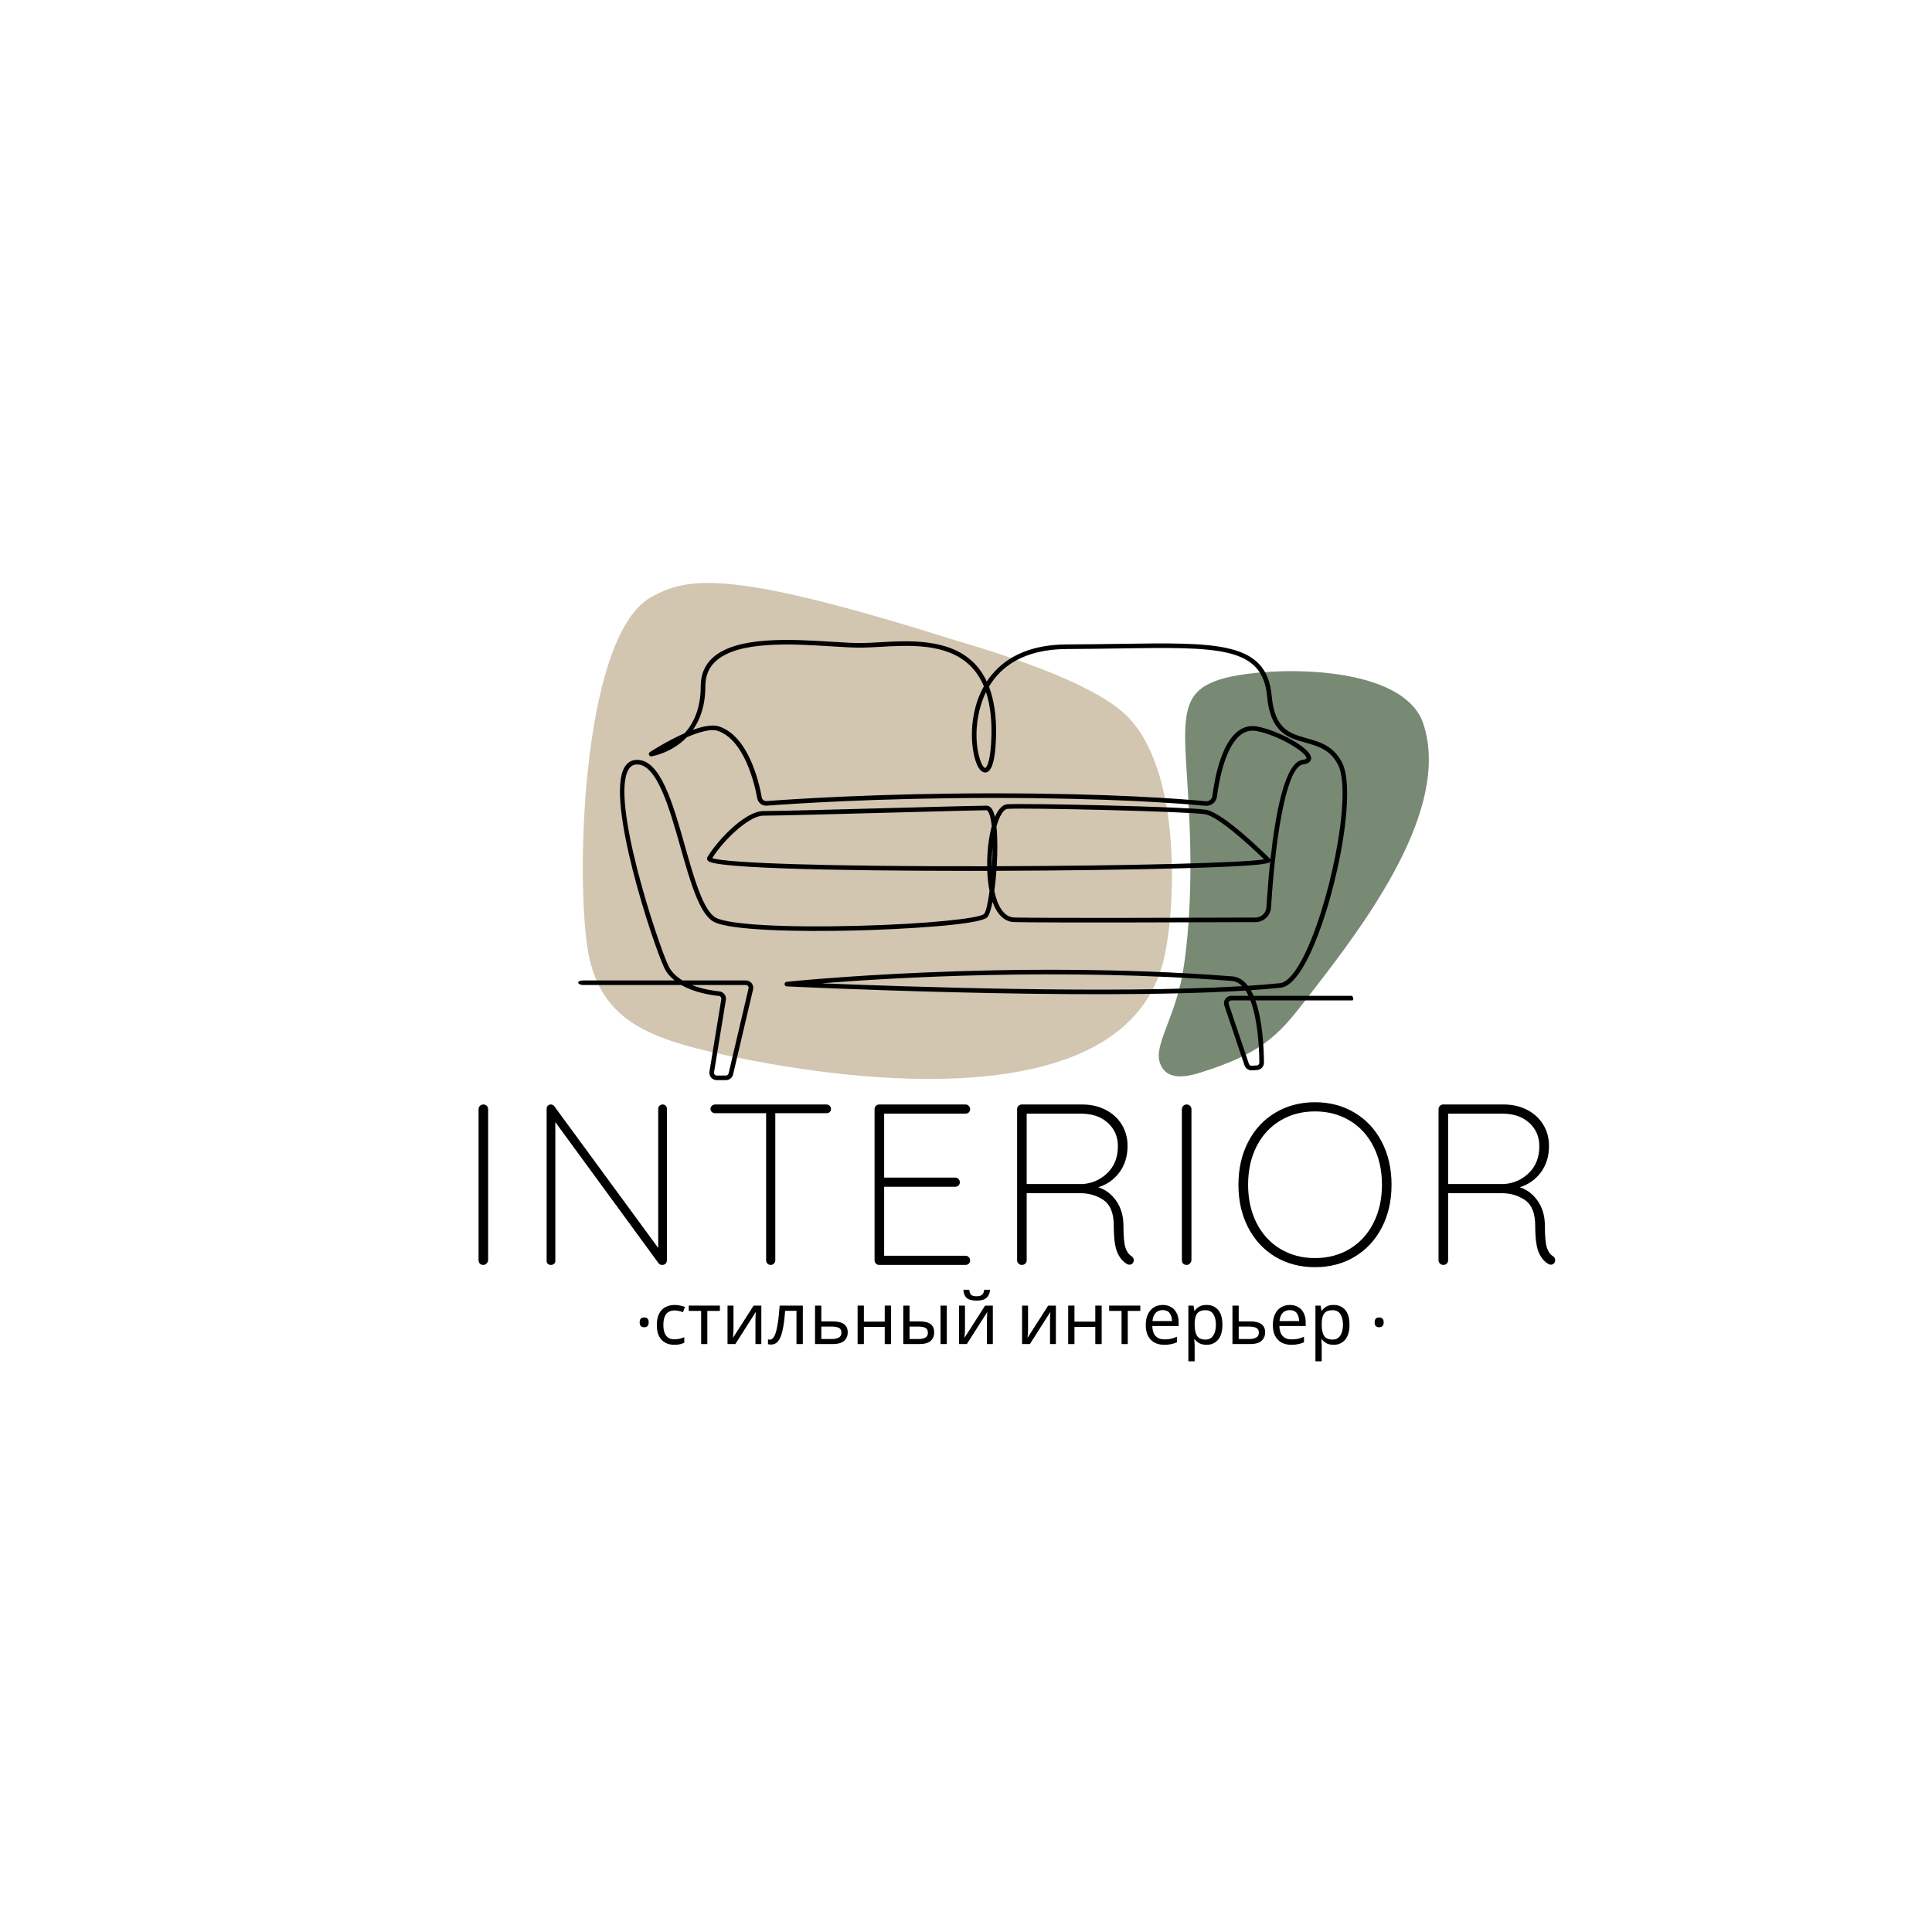 <svg xmlns="http://www.w3.org/2000/svg" xmlns:xlink="http://www.w3.org/1999/xlink" width="500" zoomAndPan="magnify" viewBox="0 0 375 375" height="500" preserveAspectRatio="xMidYMid meet" version="1.0"><defs><g/><clipPath id="05e9c06218"><path d="M 224 130 L 278 130 L 278 209 L 224 209 Z M 224 130 " clip-rule="nonzero"/></clipPath><clipPath id="1b8cac331f"><path d="M 224.43 210.016 L 221.363 130.574 L 280.566 128.285 L 283.637 207.727 Z M 224.43 210.016 " clip-rule="nonzero"/></clipPath><clipPath id="1e3c0784f2"><path d="M 224.43 210.016 L 221.363 130.574 L 280.566 128.285 L 283.637 207.727 Z M 224.43 210.016 " clip-rule="nonzero"/></clipPath><clipPath id="878a2ee49d"><path d="M 112 124 L 263 124 L 263 209.656 L 112 209.656 Z M 112 124 " clip-rule="nonzero"/></clipPath></defs><g clip-path="url(#05e9c06218)"><g clip-path="url(#1b8cac331f)"><g clip-path="url(#1e3c0784f2)"><path fill="#788a74" d="M 231.059 167.199 C 231.141 182.07 229.246 191.02 229.035 191.285 C 227.441 198.191 224.16 203.059 225.066 206.066 C 225.715 208.219 227.461 209.887 232.676 208.285 C 246.211 204.141 248.891 199.918 254.605 192.57 C 265.238 178.898 281.676 156.992 276.273 140.508 C 272.902 130.199 252.613 129.371 241.918 130.824 C 225.32 133.086 230.91 139.848 231.059 167.199 Z M 231.059 167.199 " fill-opacity="1" fill-rule="nonzero"/></g></g></g><path fill="#d2c6b1" d="M 114.457 186.25 C 117.473 198.98 127.402 202.09 143.652 205.387 C 171.703 211.07 217.738 214.82 225.594 187.371 C 228.168 178.379 230.012 148.484 217.789 138.105 C 209.324 130.914 188.645 125.309 183.539 123.699 C 141.672 110.578 133.461 111.914 126.332 115.934 C 112.48 123.746 111.551 173.984 114.457 186.25 Z M 114.457 186.25 " fill-opacity="1" fill-rule="nonzero"/><g clip-path="url(#878a2ee49d)"><path fill="#000001" d="M 191.383 134.332 C 189.805 137.531 189.551 140.805 189.539 142.465 C 189.516 146.547 190.691 149.043 191.215 149.051 C 191.441 149.051 192.309 148 192.434 142.832 C 192.516 139.531 192.164 136.695 191.383 134.332 Z M 193.41 160.414 C 193.637 162.57 193.629 165.383 193.465 168.133 C 219.395 168.055 241.562 167.477 245.352 166.797 C 242.035 163.547 236.332 158.473 233.93 158.051 C 230.816 157.504 199.367 156.754 195.566 157 C 194.805 157.051 194 158.34 193.41 160.414 Z M 192.664 164.488 C 192.547 165.629 192.488 166.852 192.504 168.133 C 192.512 168.133 192.52 168.133 192.531 168.133 C 192.605 166.914 192.652 165.676 192.664 164.488 Z M 138.246 166.551 C 140.836 167.566 161.93 168.203 191.609 168.137 C 191.578 165.41 191.891 162.586 192.5 160.359 C 192.395 159.355 192.227 158.52 191.996 157.938 C 191.828 157.516 191.633 157.266 191.469 157.266 C 190.211 157.266 182.918 157.461 174.477 157.688 C 163.453 157.984 150.961 158.32 148.137 158.32 C 145.512 158.32 140.664 162.758 138.246 166.551 Z M 193 172.949 C 193.609 175.801 194.824 178.031 196.875 178.086 C 202.832 178.234 234.211 178.129 243.688 178.094 C 244.809 178.09 245.738 177.215 245.809 176.105 C 245.977 173.453 246.219 170.34 246.555 167.16 C 246.535 167.211 246.508 167.258 246.469 167.301 C 246.238 167.574 245.801 168.078 229.113 168.539 C 219.395 168.809 206.41 168.984 193.406 169.023 C 193.305 170.398 193.168 171.738 193 172.949 Z M 159.484 190.859 C 175.445 191.516 216.121 192.918 241.09 191.414 C 240.516 190.82 239.855 190.461 239.102 190.402 C 205.754 187.812 173.148 189.777 159.484 190.859 Z M 239.004 194.184 C 238.832 194.184 238.672 194.266 238.566 194.406 C 238.465 194.547 238.438 194.723 238.496 194.891 L 242.414 206.5 C 242.492 206.73 242.723 206.883 242.961 206.867 L 243.934 206.801 C 244.219 206.781 244.441 206.547 244.438 206.262 C 244.402 201.883 243.895 197.293 242.707 194.184 Z M 134.301 191.195 C 136.301 191.984 138.402 192.301 139.621 192.426 C 140.012 192.465 140.371 192.664 140.613 192.973 C 140.852 193.285 140.953 193.684 140.891 194.074 L 138.594 208.141 C 138.566 208.297 138.613 208.449 138.715 208.574 C 138.82 208.695 138.965 208.762 139.125 208.762 L 140.895 208.762 C 141.148 208.762 141.363 208.59 141.422 208.348 L 145.293 191.852 C 145.332 191.691 145.293 191.527 145.191 191.398 C 145.086 191.27 144.934 191.195 144.77 191.195 Z M 113.293 190.301 L 130.93 190.301 C 130.082 189.621 129.367 188.789 128.891 187.773 C 126.766 183.23 117.453 155.254 121.219 148.922 C 121.742 148.039 122.484 147.559 123.434 147.496 C 128.137 147.172 130.578 155.848 132.949 164.227 C 134.703 170.422 136.516 176.824 138.973 178.137 C 141.453 179.461 152.195 180.078 166.352 179.707 C 180.449 179.34 190.113 178.23 190.984 177.414 C 191.363 177.059 191.758 175.297 192.07 172.949 C 191.836 171.789 191.688 170.477 191.629 169.027 C 178.105 169.055 140.02 168.969 137.52 167.168 C 137.18 166.922 137.172 166.578 137.316 166.344 C 139.602 162.621 144.82 157.43 148.137 157.43 C 150.949 157.43 163.434 157.094 174.449 156.797 C 182.898 156.57 190.199 156.375 191.469 156.375 C 192.043 156.375 192.504 156.789 192.832 157.609 C 192.938 157.879 193.035 158.199 193.117 158.559 C 193.742 157.109 194.547 156.172 195.508 156.109 C 199.324 155.863 230.949 156.621 234.086 157.172 C 237.457 157.762 245.531 165.707 246.441 166.613 C 246.52 166.691 246.57 166.785 246.586 166.887 C 247.59 157.641 249.438 147.938 252.785 147.5 C 253.34 147.426 253.59 147.281 253.59 147.164 C 253.609 146.039 247.898 142.547 243.75 141.875 C 242.695 141.707 241.758 141.938 240.883 142.586 C 237.762 144.902 236.578 151.762 236.215 154.602 C 236.07 155.723 235.07 156.512 233.938 156.406 C 229.137 155.945 215.516 154.879 192.758 154.879 C 170.305 154.879 153.473 156.023 148.852 156.379 C 147.941 156.445 147.137 155.828 146.977 154.938 C 146.504 152.324 144.555 143.66 139.32 141.859 C 137.988 141.402 135.664 142.082 133.309 143.105 C 130.309 146.211 126.508 146.793 126.441 146.801 C 126.234 146.832 126.035 146.711 125.961 146.516 C 125.887 146.32 125.957 146.102 126.133 145.988 C 126.359 145.84 129.516 143.785 132.887 142.312 C 134.617 140.41 136.012 137.527 136.012 133.176 C 136.012 130.957 136.77 129.125 138.266 127.73 C 142.902 123.402 153.68 124.078 161.547 124.57 C 163.68 124.703 165.523 124.816 166.973 124.816 C 168.051 124.816 169.312 124.746 170.645 124.668 C 176.309 124.34 184.066 123.891 188.867 128.504 C 189.949 129.543 190.84 130.805 191.531 132.281 C 191.801 131.879 192.09 131.477 192.41 131.086 C 195.625 127.121 200.574 125.102 207.121 125.082 C 210.793 125.07 214.258 125.016 217.312 124.973 C 236.336 124.68 245.887 124.535 246.836 135.066 C 247.418 141.547 250.301 142.352 253.637 143.289 C 256.172 144 258.793 144.734 260.492 148 C 263.613 153.98 258.805 176.918 253.43 186.809 C 251.746 189.906 250.105 191.562 248.555 191.719 C 246.766 191.902 244.836 192.062 242.789 192.199 C 242.98 192.539 243.164 192.906 243.332 193.289 L 262.387 193.289 C 262.398 193.289 262.41 193.293 262.418 193.293 C 262.516 193.297 262.977 194.227 262.371 194.184 L 243.68 194.184 C 245.055 198.035 245.312 203.32 245.336 206.254 C 245.344 207.012 244.754 207.641 243.996 207.691 L 243.02 207.754 C 242.371 207.793 241.773 207.398 241.562 206.785 L 237.645 195.172 C 237.496 194.73 237.566 194.262 237.84 193.887 C 238.113 193.508 238.539 193.289 239.004 193.289 L 242.328 193.289 C 242.152 192.918 241.965 192.574 241.762 192.266 C 210.395 194.234 153.328 191.488 152.711 191.457 C 152.477 191.445 152.293 191.258 152.285 191.023 C 152.277 190.793 152.453 190.594 152.688 190.57 C 153.109 190.523 195.508 186.121 239.172 189.512 C 240.426 189.609 241.426 190.293 242.223 191.344 C 244.449 191.199 246.539 191.027 248.465 190.832 C 249.316 190.746 250.73 189.902 252.641 186.383 C 257.848 176.801 262.633 154.039 259.695 148.41 C 258.172 145.488 255.852 144.836 253.395 144.145 C 250.043 143.207 246.578 142.238 245.941 135.148 C 245.066 125.441 236.371 125.574 217.328 125.863 C 214.266 125.91 210.801 125.961 207.125 125.973 C 198.652 126 194.242 129.441 191.957 133.277 C 192.961 135.887 193.426 139.09 193.332 142.855 C 193.219 147.578 192.5 149.961 191.203 149.941 C 189.594 149.918 188.621 146.039 188.645 142.461 C 188.656 140.363 189.008 136.684 190.965 133.215 C 190.285 131.594 189.379 130.234 188.246 129.145 C 183.723 124.805 176.5 125.223 170.695 125.559 C 169.352 125.637 168.078 125.711 166.973 125.711 C 165.492 125.711 163.641 125.594 161.492 125.461 C 153.785 124.977 143.23 124.32 138.879 128.383 C 137.555 129.617 136.91 131.188 136.91 133.176 C 136.91 136.938 135.898 139.676 134.5 141.664 C 136.457 140.953 138.34 140.578 139.617 141.016 C 145.152 142.922 147.227 151.277 147.859 154.781 C 147.941 155.219 148.336 155.52 148.781 155.488 C 153.414 155.137 170.273 153.988 192.758 153.988 C 215.555 153.988 229.211 155.059 234.023 155.52 C 234.676 155.578 235.242 155.129 235.324 154.488 C 235.793 150.82 237.07 144.305 240.344 141.875 C 241.41 141.082 242.605 140.789 243.895 140.996 C 247.602 141.594 254.52 145.082 254.488 147.18 C 254.48 147.637 254.199 148.215 252.902 148.383 C 250.141 148.742 247.766 159.387 246.703 176.16 C 246.605 177.738 245.281 178.98 243.691 178.984 C 234.211 179.02 202.82 179.125 196.852 178.977 C 194.992 178.93 193.547 177.535 192.648 175.055 C 192.344 176.594 191.984 177.703 191.602 178.062 C 189.973 179.59 174.387 180.391 166.375 180.598 C 154.996 180.895 141.711 180.613 138.547 178.922 C 135.754 177.43 133.973 171.133 132.086 164.469 C 129.918 156.805 127.465 148.117 123.492 148.387 C 122.852 148.43 122.359 148.754 121.992 149.375 C 118.453 155.328 127.688 183.086 129.707 187.395 C 130.289 188.645 131.301 189.59 132.48 190.301 L 144.77 190.301 C 145.211 190.301 145.621 190.5 145.895 190.844 C 146.168 191.188 146.27 191.629 146.168 192.055 L 142.293 208.551 C 142.141 209.199 141.566 209.652 140.895 209.652 L 139.125 209.652 C 138.703 209.652 138.305 209.469 138.031 209.152 C 137.758 208.832 137.641 208.41 137.707 207.996 L 140.004 193.93 C 140.027 193.781 139.992 193.637 139.898 193.516 C 139.809 193.398 139.676 193.328 139.531 193.312 C 137.898 193.145 134.785 192.648 132.246 191.195 L 113.293 191.195 C 112.043 191.195 111.707 190.301 113.293 190.301 " fill-opacity="1" fill-rule="nonzero"/></g><g fill="#000001" fill-opacity="1"><g transform="translate(123.331, 260.884)"><g><path d="M 1.703 -3.266 C 1.117 -3.266 0.828 -3.582 0.828 -4.219 C 0.828 -4.852 1.117 -5.172 1.703 -5.172 C 2.285 -5.172 2.578 -4.852 2.578 -4.219 C 2.578 -3.582 2.285 -3.266 1.703 -3.266 Z M 1.703 -3.266 "/></g></g></g><g fill="#000001" fill-opacity="1"><g transform="translate(126.725, 260.884)"><g><path d="M 4.172 0.141 C 3.504 0.141 2.914 0.004 2.406 -0.266 C 1.895 -0.535 1.492 -0.953 1.203 -1.516 C 0.91 -2.078 0.766 -2.801 0.766 -3.688 C 0.766 -4.602 0.914 -5.348 1.219 -5.922 C 1.52 -6.504 1.93 -6.926 2.453 -7.188 C 2.984 -7.457 3.586 -7.594 4.266 -7.594 C 4.629 -7.594 4.988 -7.551 5.344 -7.469 C 5.707 -7.395 6 -7.305 6.219 -7.203 L 5.844 -6.188 C 5.625 -6.27 5.363 -6.348 5.062 -6.422 C 4.77 -6.492 4.492 -6.531 4.234 -6.531 C 2.766 -6.531 2.031 -5.586 2.031 -3.703 C 2.031 -2.805 2.207 -2.117 2.562 -1.641 C 2.926 -1.16 3.457 -0.922 4.156 -0.922 C 4.562 -0.922 4.922 -0.961 5.234 -1.047 C 5.547 -1.129 5.832 -1.227 6.094 -1.344 L 6.094 -0.266 C 5.844 -0.129 5.566 -0.031 5.266 0.031 C 4.961 0.102 4.598 0.141 4.172 0.141 Z M 4.172 0.141 "/></g></g></g><g fill="#000001" fill-opacity="1"><g transform="translate(133.403, 260.884)"><g><path d="M 6.328 -6.438 L 3.891 -6.438 L 3.891 0 L 2.688 0 L 2.688 -6.438 L 0.281 -6.438 L 0.281 -7.469 L 6.328 -7.469 Z M 6.328 -6.438 "/></g></g></g><g fill="#000001" fill-opacity="1"><g transform="translate(140.025, 260.884)"><g><path d="M 2.344 -7.469 L 2.344 -2.906 C 2.344 -2.789 2.336 -2.625 2.328 -2.406 C 2.316 -2.188 2.301 -1.961 2.281 -1.734 C 2.27 -1.504 2.258 -1.332 2.25 -1.219 L 6.25 -7.469 L 7.75 -7.469 L 7.75 0 L 6.609 0 L 6.609 -4.406 C 6.609 -4.551 6.609 -4.742 6.609 -4.984 C 6.617 -5.223 6.629 -5.461 6.641 -5.703 C 6.648 -5.941 6.66 -6.117 6.672 -6.234 L 2.703 0 L 1.188 0 L 1.188 -7.469 Z M 2.344 -7.469 "/></g></g></g><g fill="#000001" fill-opacity="1"><g transform="translate(148.97, 260.884)"><g><path d="M 6.859 0 L 5.625 0 L 5.625 -6.453 L 3.422 -6.453 C 3.305 -4.879 3.141 -3.613 2.922 -2.656 C 2.711 -1.695 2.426 -1 2.062 -0.562 C 1.707 -0.125 1.266 0.094 0.734 0.094 C 0.617 0.094 0.5 0.086 0.375 0.078 C 0.258 0.066 0.164 0.039 0.094 0 L 0.094 -0.922 C 0.156 -0.898 0.219 -0.883 0.281 -0.875 C 0.344 -0.863 0.406 -0.859 0.469 -0.859 C 0.969 -0.859 1.367 -1.391 1.672 -2.453 C 1.973 -3.523 2.203 -5.195 2.359 -7.469 L 6.859 -7.469 Z M 6.859 0 "/></g></g></g><g fill="#000001" fill-opacity="1"><g transform="translate(157.01, 260.884)"><g><path d="M 2.406 -4.406 L 4.625 -4.406 C 6.562 -4.406 7.531 -3.695 7.531 -2.281 C 7.531 -1.582 7.289 -1.023 6.812 -0.609 C 6.344 -0.203 5.594 0 4.562 0 L 1.188 0 L 1.188 -7.469 L 2.406 -7.469 Z M 6.312 -2.219 C 6.312 -2.664 6.148 -2.973 5.828 -3.141 C 5.504 -3.305 5.055 -3.391 4.484 -3.391 L 2.406 -3.391 L 2.406 -0.984 L 4.516 -0.984 C 5.035 -0.984 5.461 -1.078 5.797 -1.266 C 6.141 -1.453 6.312 -1.77 6.312 -2.219 Z M 6.312 -2.219 "/></g></g></g><g fill="#000001" fill-opacity="1"><g transform="translate(165.273, 260.884)"><g><path d="M 2.406 -7.469 L 2.406 -4.359 L 6.453 -4.359 L 6.453 -7.469 L 7.688 -7.469 L 7.688 0 L 6.453 0 L 6.453 -3.328 L 2.406 -3.328 L 2.406 0 L 1.188 0 L 1.188 -7.469 Z M 2.406 -7.469 "/></g></g></g><g fill="#000001" fill-opacity="1"><g transform="translate(174.135, 260.884)"><g><path d="M 1.188 0 L 1.188 -7.469 L 2.406 -7.469 L 2.406 -4.406 L 4.344 -4.406 C 5.312 -4.406 6.023 -4.227 6.484 -3.875 C 6.953 -3.52 7.188 -2.988 7.188 -2.281 C 7.188 -1.582 6.957 -1.023 6.5 -0.609 C 6.039 -0.203 5.301 0 4.281 0 Z M 8.422 0 L 8.422 -7.469 L 9.641 -7.469 L 9.641 0 Z M 2.406 -0.984 L 4.172 -0.984 C 4.703 -0.984 5.133 -1.07 5.469 -1.25 C 5.801 -1.438 5.969 -1.758 5.969 -2.219 C 5.969 -2.664 5.812 -2.973 5.5 -3.141 C 5.195 -3.305 4.758 -3.391 4.188 -3.391 L 2.406 -3.391 Z M 2.406 -0.984 "/></g></g></g><g fill="#000001" fill-opacity="1"><g transform="translate(184.958, 260.884)"><g><path d="M 2.344 -7.469 L 2.344 -2.906 C 2.344 -2.789 2.336 -2.625 2.328 -2.406 C 2.316 -2.188 2.301 -1.961 2.281 -1.734 C 2.27 -1.504 2.258 -1.332 2.25 -1.219 L 6.25 -7.469 L 7.75 -7.469 L 7.75 0 L 6.609 0 L 6.609 -4.406 C 6.609 -4.551 6.609 -4.742 6.609 -4.984 C 6.617 -5.223 6.629 -5.461 6.641 -5.703 C 6.648 -5.941 6.66 -6.117 6.672 -6.234 L 2.703 0 L 1.188 0 L 1.188 -7.469 Z M 7.219 -10.547 C 7.156 -9.859 6.922 -9.332 6.516 -8.969 C 6.117 -8.613 5.477 -8.438 4.594 -8.438 C 3.688 -8.438 3.039 -8.613 2.656 -8.969 C 2.281 -9.32 2.07 -9.848 2.031 -10.547 L 3.172 -10.547 C 3.223 -10.047 3.352 -9.707 3.562 -9.531 C 3.77 -9.363 4.125 -9.281 4.625 -9.281 C 5.051 -9.281 5.383 -9.367 5.625 -9.547 C 5.875 -9.734 6.02 -10.066 6.062 -10.547 Z M 7.219 -10.547 "/></g></g></g><g fill="#000001" fill-opacity="1"><g transform="translate(193.903, 260.884)"><g/></g></g><g fill="#000001" fill-opacity="1"><g transform="translate(197.2, 260.884)"><g><path d="M 2.344 -7.469 L 2.344 -2.906 C 2.344 -2.789 2.336 -2.625 2.328 -2.406 C 2.316 -2.188 2.301 -1.961 2.281 -1.734 C 2.27 -1.504 2.258 -1.332 2.25 -1.219 L 6.25 -7.469 L 7.75 -7.469 L 7.75 0 L 6.609 0 L 6.609 -4.406 C 6.609 -4.551 6.609 -4.742 6.609 -4.984 C 6.617 -5.223 6.629 -5.461 6.641 -5.703 C 6.648 -5.941 6.66 -6.117 6.672 -6.234 L 2.703 0 L 1.188 0 L 1.188 -7.469 Z M 2.344 -7.469 "/></g></g></g><g fill="#000001" fill-opacity="1"><g transform="translate(206.145, 260.884)"><g><path d="M 2.406 -7.469 L 2.406 -4.359 L 6.453 -4.359 L 6.453 -7.469 L 7.688 -7.469 L 7.688 0 L 6.453 0 L 6.453 -3.328 L 2.406 -3.328 L 2.406 0 L 1.188 0 L 1.188 -7.469 Z M 2.406 -7.469 "/></g></g></g><g fill="#000001" fill-opacity="1"><g transform="translate(215.006, 260.884)"><g><path d="M 6.328 -6.438 L 3.891 -6.438 L 3.891 0 L 2.688 0 L 2.688 -6.438 L 0.281 -6.438 L 0.281 -7.469 L 6.328 -7.469 Z M 6.328 -6.438 "/></g></g></g><g fill="#000001" fill-opacity="1"><g transform="translate(221.628, 260.884)"><g><path d="M 4.062 -7.594 C 4.695 -7.594 5.242 -7.453 5.703 -7.172 C 6.172 -6.898 6.523 -6.508 6.766 -6 C 7.016 -5.5 7.141 -4.91 7.141 -4.234 L 7.141 -3.5 L 2.031 -3.5 C 2.051 -2.656 2.266 -2.008 2.672 -1.562 C 3.086 -1.125 3.664 -0.906 4.406 -0.906 C 4.883 -0.906 5.305 -0.945 5.672 -1.031 C 6.035 -1.125 6.414 -1.254 6.812 -1.422 L 6.812 -0.344 C 6.426 -0.176 6.047 -0.055 5.672 0.016 C 5.305 0.098 4.867 0.141 4.359 0.141 C 3.641 0.141 3.008 0 2.469 -0.281 C 1.938 -0.57 1.52 -1 1.219 -1.562 C 0.914 -2.133 0.766 -2.836 0.766 -3.672 C 0.766 -4.492 0.898 -5.195 1.172 -5.781 C 1.453 -6.363 1.836 -6.812 2.328 -7.125 C 2.828 -7.438 3.406 -7.594 4.062 -7.594 Z M 4.047 -6.594 C 3.461 -6.594 3 -6.406 2.656 -6.031 C 2.32 -5.656 2.125 -5.133 2.062 -4.469 L 5.859 -4.469 C 5.848 -5.102 5.695 -5.613 5.406 -6 C 5.125 -6.395 4.672 -6.594 4.047 -6.594 Z M 4.047 -6.594 "/></g></g></g><g fill="#000001" fill-opacity="1"><g transform="translate(229.474, 260.884)"><g><path d="M 4.734 -7.594 C 5.648 -7.594 6.391 -7.273 6.953 -6.641 C 7.516 -6.004 7.797 -5.039 7.797 -3.75 C 7.797 -2.477 7.516 -1.508 6.953 -0.844 C 6.391 -0.188 5.645 0.141 4.719 0.141 C 4.145 0.141 3.672 0.035 3.297 -0.172 C 2.922 -0.391 2.625 -0.648 2.406 -0.953 L 2.328 -0.953 C 2.336 -0.785 2.352 -0.582 2.375 -0.344 C 2.395 -0.102 2.406 0.102 2.406 0.281 L 2.406 3.344 L 1.188 3.344 L 1.188 -7.469 L 2.188 -7.469 L 2.359 -6.453 L 2.406 -6.453 C 2.633 -6.773 2.926 -7.047 3.281 -7.266 C 3.645 -7.484 4.129 -7.594 4.734 -7.594 Z M 4.516 -6.578 C 3.754 -6.578 3.211 -6.363 2.891 -5.938 C 2.578 -5.508 2.414 -4.859 2.406 -3.984 L 2.406 -3.75 C 2.406 -2.82 2.555 -2.109 2.859 -1.609 C 3.16 -1.117 3.719 -0.875 4.531 -0.875 C 4.977 -0.875 5.348 -0.992 5.641 -1.234 C 5.941 -1.484 6.164 -1.828 6.312 -2.266 C 6.457 -2.703 6.531 -3.203 6.531 -3.766 C 6.531 -4.617 6.363 -5.301 6.031 -5.812 C 5.707 -6.32 5.203 -6.578 4.516 -6.578 Z M 4.516 -6.578 "/></g></g></g><g fill="#000001" fill-opacity="1"><g transform="translate(238.029, 260.884)"><g><path d="M 2.406 -4.406 L 4.625 -4.406 C 6.562 -4.406 7.531 -3.695 7.531 -2.281 C 7.531 -1.582 7.289 -1.023 6.812 -0.609 C 6.344 -0.203 5.594 0 4.562 0 L 1.188 0 L 1.188 -7.469 L 2.406 -7.469 Z M 6.312 -2.219 C 6.312 -2.664 6.148 -2.973 5.828 -3.141 C 5.504 -3.305 5.055 -3.391 4.484 -3.391 L 2.406 -3.391 L 2.406 -0.984 L 4.516 -0.984 C 5.035 -0.984 5.461 -1.078 5.797 -1.266 C 6.141 -1.453 6.312 -1.77 6.312 -2.219 Z M 6.312 -2.219 "/></g></g></g><g fill="#000001" fill-opacity="1"><g transform="translate(246.293, 260.884)"><g><path d="M 4.062 -7.594 C 4.695 -7.594 5.242 -7.453 5.703 -7.172 C 6.172 -6.898 6.523 -6.508 6.766 -6 C 7.016 -5.5 7.141 -4.91 7.141 -4.234 L 7.141 -3.5 L 2.031 -3.5 C 2.051 -2.656 2.266 -2.008 2.672 -1.562 C 3.086 -1.125 3.664 -0.906 4.406 -0.906 C 4.883 -0.906 5.305 -0.945 5.672 -1.031 C 6.035 -1.125 6.414 -1.254 6.812 -1.422 L 6.812 -0.344 C 6.426 -0.176 6.047 -0.055 5.672 0.016 C 5.305 0.098 4.867 0.141 4.359 0.141 C 3.641 0.141 3.008 0 2.469 -0.281 C 1.938 -0.57 1.52 -1 1.219 -1.562 C 0.914 -2.133 0.766 -2.836 0.766 -3.672 C 0.766 -4.492 0.898 -5.195 1.172 -5.781 C 1.453 -6.363 1.836 -6.812 2.328 -7.125 C 2.828 -7.438 3.406 -7.594 4.062 -7.594 Z M 4.047 -6.594 C 3.461 -6.594 3 -6.406 2.656 -6.031 C 2.32 -5.656 2.125 -5.133 2.062 -4.469 L 5.859 -4.469 C 5.848 -5.102 5.695 -5.613 5.406 -6 C 5.125 -6.395 4.672 -6.594 4.047 -6.594 Z M 4.047 -6.594 "/></g></g></g><g fill="#000001" fill-opacity="1"><g transform="translate(254.138, 260.884)"><g><path d="M 4.734 -7.594 C 5.648 -7.594 6.391 -7.273 6.953 -6.641 C 7.516 -6.004 7.797 -5.039 7.797 -3.75 C 7.797 -2.477 7.516 -1.508 6.953 -0.844 C 6.391 -0.188 5.645 0.141 4.719 0.141 C 4.145 0.141 3.672 0.035 3.297 -0.172 C 2.922 -0.391 2.625 -0.648 2.406 -0.953 L 2.328 -0.953 C 2.336 -0.785 2.352 -0.582 2.375 -0.344 C 2.395 -0.102 2.406 0.102 2.406 0.281 L 2.406 3.344 L 1.188 3.344 L 1.188 -7.469 L 2.188 -7.469 L 2.359 -6.453 L 2.406 -6.453 C 2.633 -6.773 2.926 -7.047 3.281 -7.266 C 3.645 -7.484 4.129 -7.594 4.734 -7.594 Z M 4.516 -6.578 C 3.754 -6.578 3.211 -6.363 2.891 -5.938 C 2.578 -5.508 2.414 -4.859 2.406 -3.984 L 2.406 -3.75 C 2.406 -2.82 2.555 -2.109 2.859 -1.609 C 3.16 -1.117 3.719 -0.875 4.531 -0.875 C 4.977 -0.875 5.348 -0.992 5.641 -1.234 C 5.941 -1.484 6.164 -1.828 6.312 -2.266 C 6.457 -2.703 6.531 -3.203 6.531 -3.766 C 6.531 -4.617 6.363 -5.301 6.031 -5.812 C 5.707 -6.32 5.203 -6.578 4.516 -6.578 Z M 4.516 -6.578 "/></g></g></g><g fill="#000001" fill-opacity="1"><g transform="translate(262.694, 260.884)"><g/></g></g><g fill="#000001" fill-opacity="1"><g transform="translate(265.991, 260.884)"><g><path d="M 1.703 -3.266 C 1.117 -3.266 0.828 -3.582 0.828 -4.219 C 0.828 -4.852 1.117 -5.172 1.703 -5.172 C 2.285 -5.172 2.578 -4.852 2.578 -4.219 C 2.578 -3.582 2.285 -3.266 1.703 -3.266 Z M 1.703 -3.266 "/></g></g></g><g fill="#000000" fill-opacity="1"><g transform="translate(88.437, 245.521)"><g><path d="M 6.312 -0.938 C 6.281 -0.664 6.176 -0.441 6 -0.266 C 5.82 -0.086 5.613 0 5.375 0 C 5.082 0 4.852 -0.086 4.688 -0.266 C 4.531 -0.441 4.453 -0.664 4.453 -0.938 L 4.453 -30.203 C 4.453 -30.473 4.539 -30.695 4.719 -30.875 C 4.895 -31.051 5.113 -31.141 5.375 -31.141 C 5.645 -31.141 5.867 -31.051 6.047 -30.875 C 6.223 -30.695 6.312 -30.473 6.312 -30.203 Z M 6.312 -0.938 "/></g></g></g><g fill="#000000" fill-opacity="1"><g transform="translate(101.648, 245.521)"><g><path d="M 26.953 -31.141 C 27.223 -31.141 27.43 -31.055 27.578 -30.891 C 27.723 -30.734 27.797 -30.535 27.797 -30.297 L 27.797 -0.984 C 27.797 -0.648 27.707 -0.398 27.531 -0.234 C 27.352 -0.078 27.133 0 26.875 0 C 26.57 0 26.332 -0.117 26.156 -0.359 L 6.141 -27.719 L 6.141 -0.75 C 6.141 -0.539 6.055 -0.363 5.891 -0.219 C 5.734 -0.07 5.535 0 5.297 0 C 5.023 0 4.816 -0.07 4.672 -0.219 C 4.523 -0.363 4.453 -0.539 4.453 -0.75 L 4.453 -30.25 C 4.453 -30.539 4.531 -30.758 4.688 -30.906 C 4.852 -31.062 5.039 -31.141 5.25 -31.141 C 5.52 -31.141 5.742 -31.035 5.922 -30.828 L 26.109 -3.297 L 26.109 -30.297 C 26.109 -30.535 26.191 -30.734 26.359 -30.891 C 26.523 -31.055 26.723 -31.141 26.953 -31.141 Z M 26.953 -31.141 "/></g></g></g><g fill="#000000" fill-opacity="1"><g transform="translate(136.343, 245.521)"><g><path d="M 24.062 -31.141 C 24.301 -31.141 24.508 -31.055 24.688 -30.891 C 24.863 -30.734 24.953 -30.535 24.953 -30.297 C 24.953 -30.023 24.867 -29.816 24.703 -29.672 C 24.547 -29.523 24.332 -29.453 24.062 -29.453 L 14.141 -29.453 L 14.141 -0.891 C 14.141 -0.648 14.051 -0.441 13.875 -0.266 C 13.695 -0.086 13.488 0 13.25 0 C 12.988 0 12.773 -0.086 12.609 -0.266 C 12.441 -0.441 12.359 -0.648 12.359 -0.891 L 12.359 -29.453 L 2.453 -29.453 C 2.211 -29.453 2.004 -29.531 1.828 -29.688 C 1.648 -29.852 1.562 -30.055 1.562 -30.297 C 1.562 -30.535 1.648 -30.734 1.828 -30.891 C 2.004 -31.055 2.211 -31.141 2.453 -31.141 Z M 24.062 -31.141 "/></g></g></g><g fill="#000000" fill-opacity="1"><g transform="translate(165.3, 245.521)"><g><path d="M 22.109 -1.781 C 22.348 -1.781 22.555 -1.691 22.734 -1.516 C 22.91 -1.336 23 -1.129 23 -0.891 C 23 -0.617 22.91 -0.398 22.734 -0.234 C 22.555 -0.078 22.348 0 22.109 0 L 5.344 0 C 5.102 0 4.895 -0.086 4.719 -0.266 C 4.539 -0.441 4.453 -0.648 4.453 -0.891 L 4.453 -30.25 C 4.453 -30.488 4.539 -30.695 4.719 -30.875 C 4.895 -31.051 5.102 -31.141 5.344 -31.141 L 22.109 -31.141 C 22.348 -31.141 22.555 -31.051 22.734 -30.875 C 22.91 -30.695 23 -30.488 23 -30.25 C 23 -29.977 22.91 -29.758 22.734 -29.594 C 22.555 -29.438 22.348 -29.359 22.109 -29.359 L 6.312 -29.359 L 6.312 -16.953 L 20.109 -16.953 C 20.348 -16.953 20.555 -16.863 20.734 -16.688 C 20.91 -16.508 21 -16.301 21 -16.062 C 21 -15.789 20.91 -15.57 20.734 -15.406 C 20.555 -15.25 20.348 -15.172 20.109 -15.172 L 6.312 -15.172 L 6.312 -1.781 Z M 22.109 -1.781 "/></g></g></g><g fill="#000000" fill-opacity="1"><g transform="translate(192.967, 245.521)"><g><path d="M 26.609 -1.734 C 26.93 -1.523 27.094 -1.258 27.094 -0.938 C 27.094 -0.664 27.008 -0.445 26.844 -0.281 C 26.688 -0.125 26.488 -0.047 26.25 -0.047 C 26.07 -0.047 25.938 -0.078 25.844 -0.141 C 25.039 -0.578 24.398 -1.32 23.922 -2.375 C 23.453 -3.426 23.219 -5.156 23.219 -7.562 C 23.219 -9.988 22.566 -11.656 21.266 -12.562 C 19.961 -13.469 18.445 -13.922 16.719 -13.922 L 6.312 -13.922 L 6.312 -0.891 C 6.312 -0.648 6.223 -0.441 6.047 -0.266 C 5.867 -0.086 5.645 0 5.375 0 C 5.113 0 4.895 -0.086 4.719 -0.266 C 4.539 -0.441 4.453 -0.648 4.453 -0.891 L 4.453 -30.25 C 4.453 -30.488 4.539 -30.695 4.719 -30.875 C 4.895 -31.051 5.102 -31.141 5.344 -31.141 L 17.078 -31.141 C 18.797 -31.141 20.32 -30.789 21.656 -30.094 C 23 -29.395 24.039 -28.438 24.781 -27.219 C 25.52 -26.008 25.891 -24.633 25.891 -23.094 C 25.891 -21.102 25.363 -19.395 24.312 -17.969 C 23.258 -16.551 21.891 -15.586 20.203 -15.078 C 21.617 -14.629 22.785 -13.742 23.703 -12.422 C 24.629 -11.109 25.094 -9.488 25.094 -7.562 C 25.094 -5.57 25.219 -4.18 25.469 -3.391 C 25.719 -2.609 26.098 -2.055 26.609 -1.734 Z M 17.297 -15.703 C 19.172 -15.879 20.758 -16.617 22.062 -17.922 C 23.363 -19.234 24.016 -20.941 24.016 -23.047 C 24.016 -24.879 23.363 -26.391 22.062 -27.578 C 20.758 -28.766 19.023 -29.359 16.859 -29.359 L 6.312 -29.359 L 6.312 -15.703 Z M 17.297 -15.703 "/></g></g></g><g fill="#000000" fill-opacity="1"><g transform="translate(224.949, 245.521)"><g><path d="M 6.312 -0.938 C 6.281 -0.664 6.176 -0.441 6 -0.266 C 5.82 -0.086 5.613 0 5.375 0 C 5.082 0 4.852 -0.086 4.688 -0.266 C 4.531 -0.441 4.453 -0.664 4.453 -0.938 L 4.453 -30.203 C 4.453 -30.473 4.539 -30.695 4.719 -30.875 C 4.895 -31.051 5.113 -31.141 5.375 -31.141 C 5.645 -31.141 5.867 -31.051 6.047 -30.875 C 6.223 -30.695 6.312 -30.473 6.312 -30.203 Z M 6.312 -0.938 "/></g></g></g><g fill="#000000" fill-opacity="1"><g transform="translate(238.16, 245.521)"><g><path d="M 31.938 -15.562 C 31.938 -12.457 31.305 -9.688 30.047 -7.25 C 28.785 -4.82 27.023 -2.93 24.766 -1.578 C 22.516 -0.234 19.953 0.438 17.078 0.438 C 14.203 0.438 11.633 -0.234 9.375 -1.578 C 7.125 -2.93 5.367 -4.82 4.109 -7.25 C 2.848 -9.688 2.219 -12.457 2.219 -15.562 C 2.219 -18.676 2.848 -21.445 4.109 -23.875 C 5.367 -26.312 7.125 -28.203 9.375 -29.547 C 11.633 -30.898 14.203 -31.578 17.078 -31.578 C 19.953 -31.578 22.516 -30.898 24.766 -29.547 C 27.023 -28.203 28.785 -26.312 30.047 -23.875 C 31.305 -21.445 31.938 -18.676 31.938 -15.562 Z M 30.078 -15.562 C 30.078 -18.352 29.523 -20.832 28.422 -23 C 27.328 -25.164 25.789 -26.836 23.812 -28.016 C 21.844 -29.203 19.598 -29.797 17.078 -29.797 C 14.555 -29.797 12.312 -29.203 10.344 -28.016 C 8.375 -26.836 6.836 -25.164 5.734 -23 C 4.641 -20.832 4.094 -18.352 4.094 -15.562 C 4.094 -12.781 4.641 -10.305 5.734 -8.141 C 6.836 -5.973 8.375 -4.297 10.344 -3.109 C 12.312 -1.922 14.555 -1.328 17.078 -1.328 C 19.598 -1.328 21.844 -1.922 23.812 -3.109 C 25.789 -4.297 27.328 -5.973 28.422 -8.141 C 29.523 -10.305 30.078 -12.781 30.078 -15.562 Z M 30.078 -15.562 "/></g></g></g><g fill="#000000" fill-opacity="1"><g transform="translate(274.768, 245.521)"><g><path d="M 26.609 -1.734 C 26.93 -1.523 27.094 -1.258 27.094 -0.938 C 27.094 -0.664 27.008 -0.445 26.844 -0.281 C 26.688 -0.125 26.488 -0.047 26.25 -0.047 C 26.07 -0.047 25.938 -0.078 25.844 -0.141 C 25.039 -0.578 24.398 -1.32 23.922 -2.375 C 23.453 -3.426 23.219 -5.156 23.219 -7.562 C 23.219 -9.988 22.566 -11.656 21.266 -12.562 C 19.961 -13.469 18.445 -13.922 16.719 -13.922 L 6.312 -13.922 L 6.312 -0.891 C 6.312 -0.648 6.223 -0.441 6.047 -0.266 C 5.867 -0.086 5.645 0 5.375 0 C 5.113 0 4.895 -0.086 4.719 -0.266 C 4.539 -0.441 4.453 -0.648 4.453 -0.891 L 4.453 -30.25 C 4.453 -30.488 4.539 -30.695 4.719 -30.875 C 4.895 -31.051 5.102 -31.141 5.344 -31.141 L 17.078 -31.141 C 18.797 -31.141 20.32 -30.789 21.656 -30.094 C 23 -29.395 24.039 -28.438 24.781 -27.219 C 25.52 -26.008 25.891 -24.633 25.891 -23.094 C 25.891 -21.102 25.363 -19.395 24.312 -17.969 C 23.258 -16.551 21.891 -15.586 20.203 -15.078 C 21.617 -14.629 22.785 -13.742 23.703 -12.422 C 24.629 -11.109 25.094 -9.488 25.094 -7.562 C 25.094 -5.57 25.219 -4.18 25.469 -3.391 C 25.719 -2.609 26.098 -2.055 26.609 -1.734 Z M 17.297 -15.703 C 19.172 -15.879 20.758 -16.617 22.062 -17.922 C 23.363 -19.234 24.016 -20.941 24.016 -23.047 C 24.016 -24.879 23.363 -26.391 22.062 -27.578 C 20.758 -28.766 19.023 -29.359 16.859 -29.359 L 6.312 -29.359 L 6.312 -15.703 Z M 17.297 -15.703 "/></g></g></g></svg>